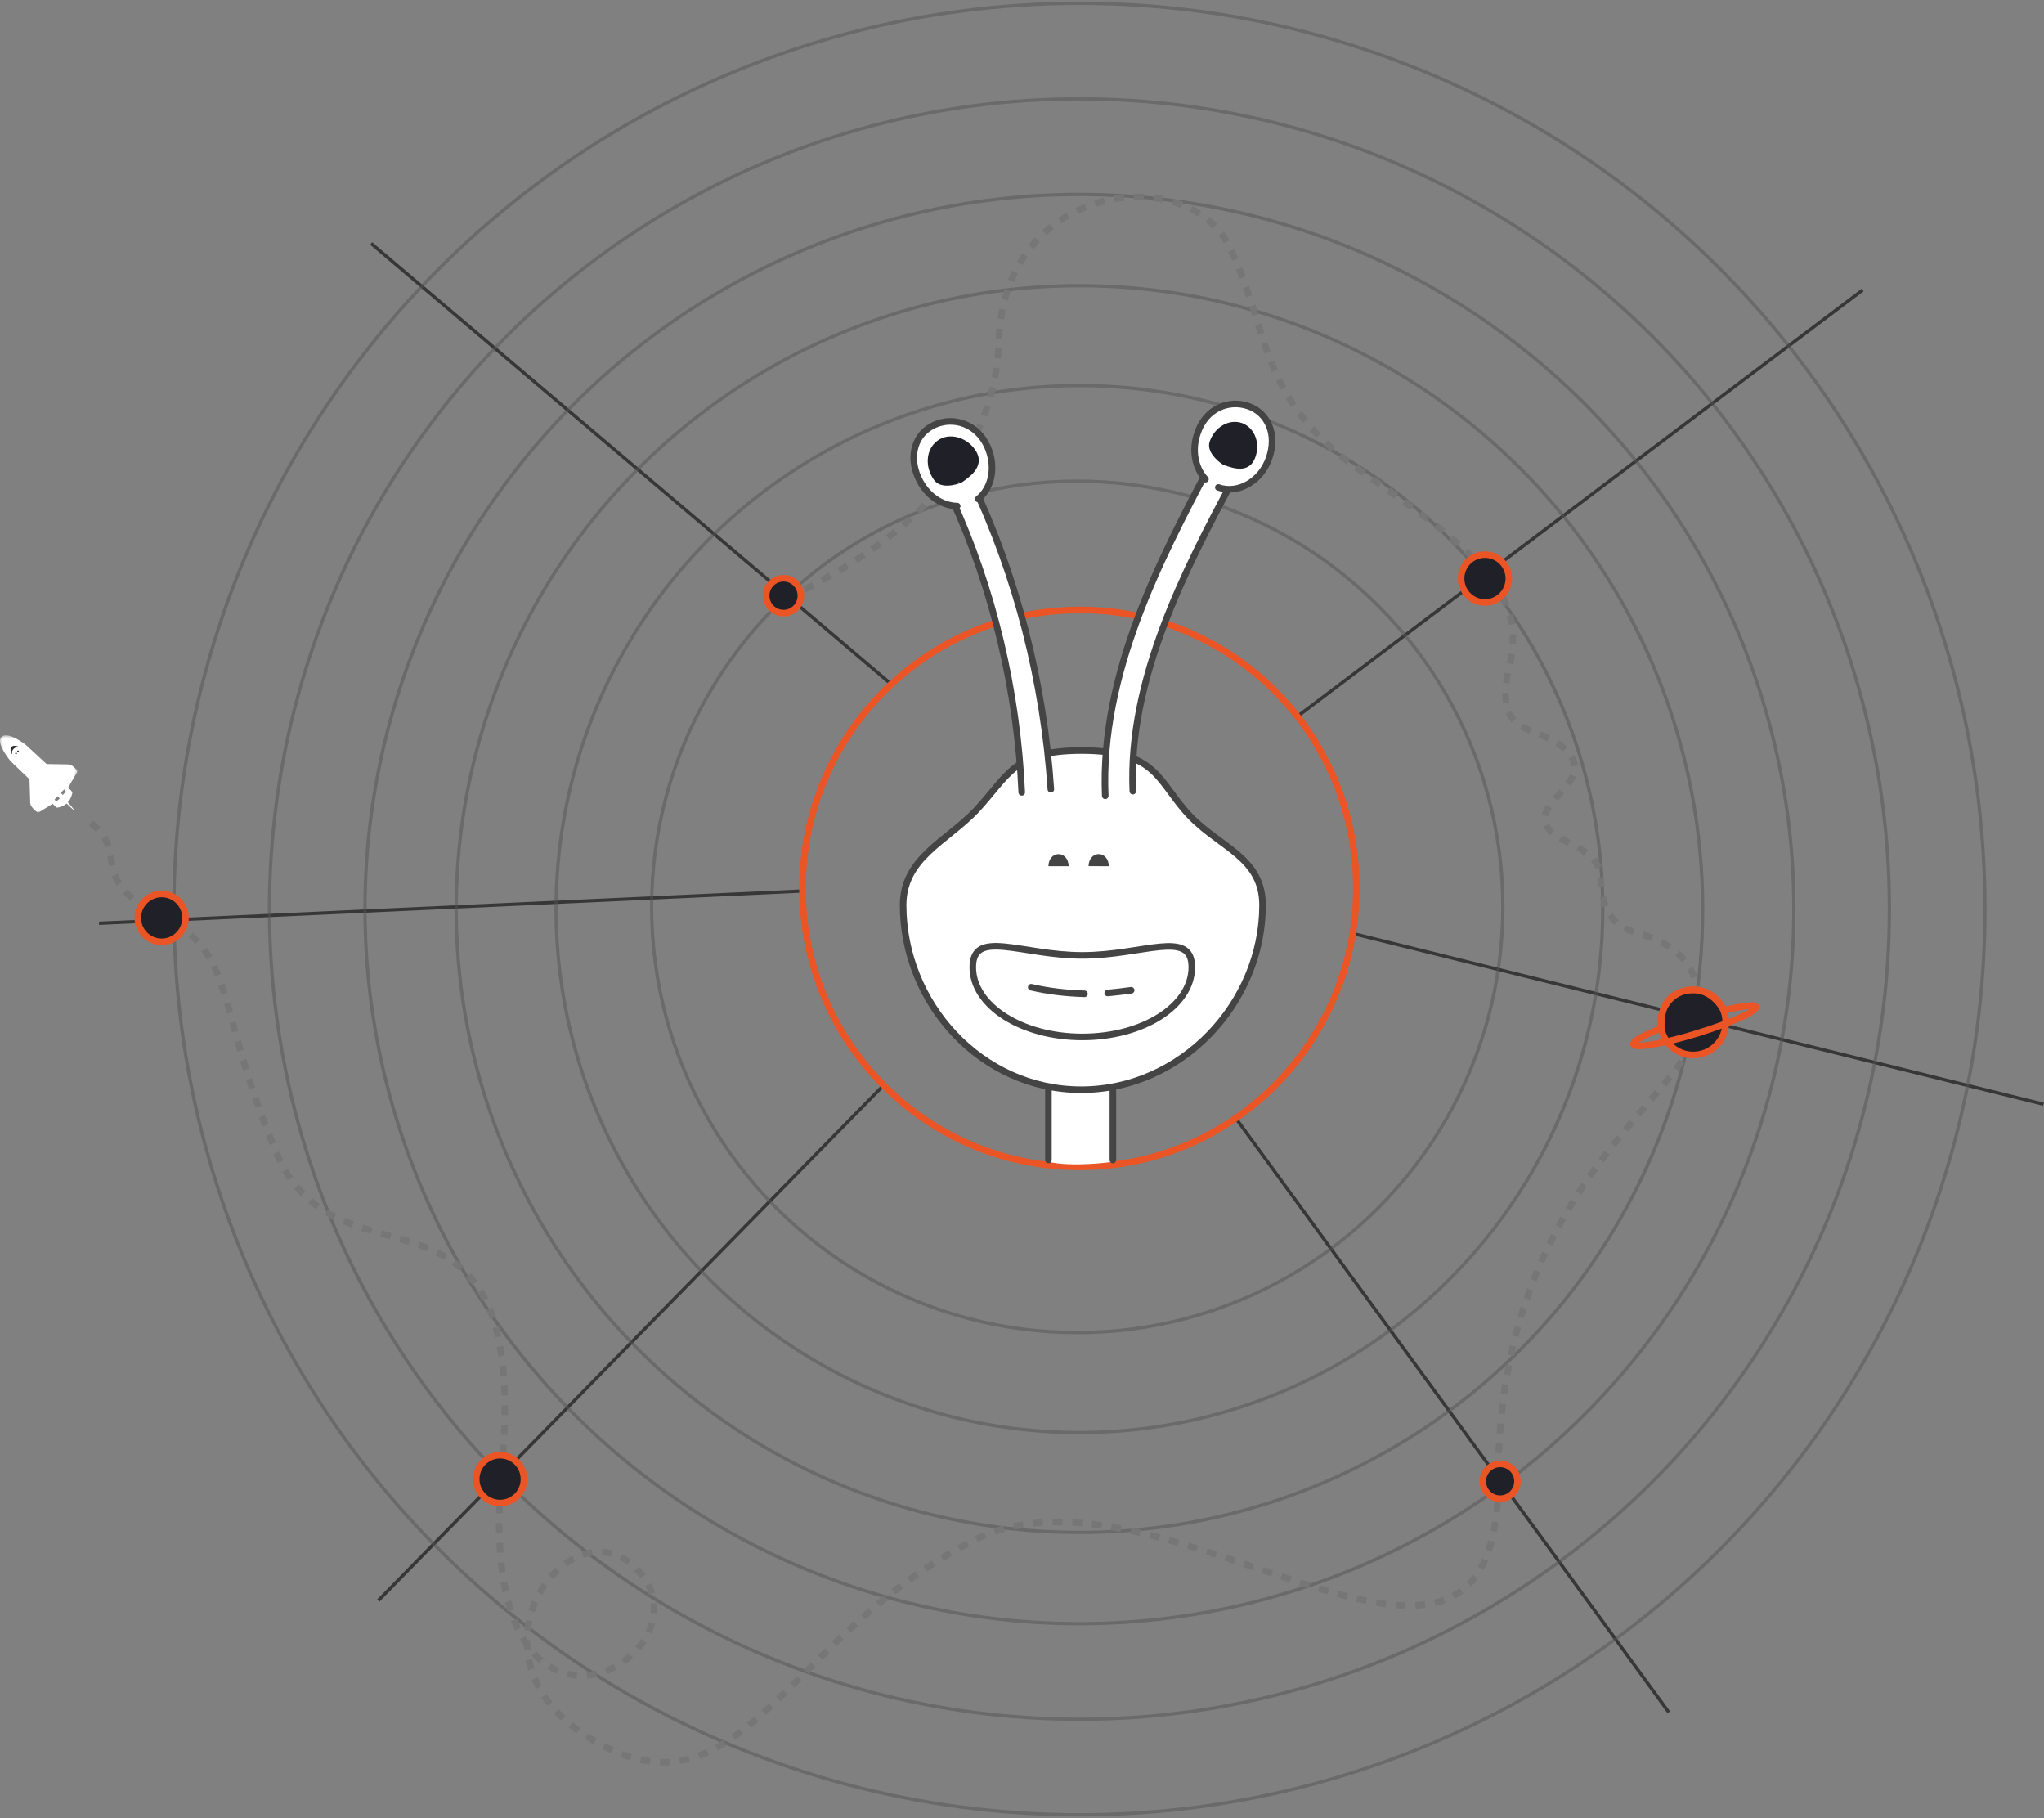 <svg width="623" height="554" viewBox="0 0 623 554" xmlns="http://www.w3.org/2000/svg" xmlns:xlink="http://www.w3.org/1999/xlink"><rect x="0" y="0" width="623" height="554" fill="#808080" stroke="none"/><title>Orbits</title><defs><path id="a" d="M23.484.203H0V23.75h23.484z"/></defs><g fill="none" fill-rule="evenodd"><path d="M270.5 207.5l-157-133m131 197l-213.838 9.813M269.5 330.5L115.664 487.338M396.5 217.5L567.34 88.66M412.5 284.5l209.84 51.842M376.5 340.5l131.84 180.84" stroke="#373737" stroke-linecap="square"/><g transform="translate(53 1)" stroke="#525252" opacity=".494"><circle cx="275.338" cy="275.338" r="129.727"/><circle cx="276" cy="276" r="159.511"/><circle cx="276" cy="276" r="189.957"/><circle cx="276" cy="276" r="217.755"/><circle cx="276" cy="276" r="246.878"/><circle cx="276" cy="276" r="276"/></g><path d="M239.816 182.31c42.114-20.04 63.663-46.194 64.648-78.46 1.478-48.4 57.172-54.588 70.006-29.073 12.834 25.515 8.378 46.224 40.074 68.58 31.695 22.354 51.333 35.656 45.61 59.18-5.726 23.522 9.08 17.52 17.4 26.282 8.323 8.76-7.6 14.07-6.652 21.26.948 7.19 16.396 6.93 16.908 17.1.512 10.16 3.68 14.81 10.01 16.72 6.33 1.91 22.71 5.84 19.847 28.27-2.863 22.43-61.035 48.95-61.035 138.79 0 48.8-29.976 41.5-66.603 29.23-30.8-10.31-66.3-24.14-92.64-11.08-57.67 28.59-71.28 87.35-116.18 61.41-44.9-25.94-5.26-76.39 14.65-50.37 19.9 26.02-51.96 65.79-42.93-32.498 9.02-98.29-49.61-50.185-68.93-96.91-19.31-46.723-11.6-60.168-35-71.678-23.41-11.51-8.5-19.777-22.44-29.005" stroke="#767676" stroke-width="2" stroke-dasharray="3"/><g transform="translate(42 169)" stroke="#EB5424" stroke-width="2"><ellipse fill="#1F2028" cx="196.814" cy="12.514" rx="5.29" ry="5.303"/><ellipse fill="#1F2028" cx="415.235" cy="282.372" rx="5.29" ry="5.303"/><ellipse fill="#1F2028" cx="410.607" cy="7.291" rx="7.273" ry="7.291"/><ellipse fill="#1F2028" cx="7.273" cy="110.695" rx="7.273" ry="7.291"/><ellipse fill="#1F2028" cx="474.082" cy="142.511" rx="9.918" ry="9.943"/><path d="M475.23 145.893c10.3-3.15 18.32-6.772 17.917-8.092-.26-.84-4.394-.16-9.69.99-.247.06-3.794-8.07-12.5-5.7-8.066 2.19-6.227 11.13-6.712 11.32-5.278 2.07-8.66 3.94-8.394 4.81.41 1.32 9.08-.16 19.38-3.31z"/><ellipse fill="#1F2028" cx="110.421" cy="281.709" rx="7.273" ry="7.291"/></g><path d="M329.078 185.845c29.635 0 55.608 15.314 70.676 38.495 1.25 1.84 2.33 3.766 3.413 5.774 6.576 12.05 10.24 25.86 10.24 40.587 0 17.16-5.08 33.06-13.736 46.37-15.06 23.18-41.12 38.5-70.67 38.5-46.61 0-84.41-37.99-84.41-84.85s37.88-84.85 84.5-84.85z" stroke="#EB5424" stroke-width="2" stroke-linecap="round" stroke-linejoin="round"/><path d="M319.72 329.783s9.574 2.594 19.73.418l-.582 23.86s-11.655 1.68-19.147 0v-24.27z" fill="#FFF" fill-rule="nonzero"/><path d="M384.82 275.806c0 29.876-24.725 56.236-55.276 56.236-30.55 0-54.277-26.36-54.277-56.236 0-14.394 13.153-19.33 22.31-28.955 9.823-10.54 11.322-18.15 32.05-18.15 23.56 0 23.143 9.63 33.215 20.09 9.24 9.54 21.977 12.64 21.977 27.03z" stroke="#444" stroke-width="2" fill="#FFF" fill-rule="nonzero" stroke-linecap="round" stroke-linejoin="round"/><path d="M340.223 246.35c-2.33-.124-4.04-2.246-4.077-4.925-.634-35.248 16.01-68.185 29.377-94.65 1.21-2.49 4.054-3.28 6.112-1.903 2.14 1.376 2.835 4.485 1.626 6.975-12.84 25.387-28.71 56.915-28.2 89.4.04 2.845-2 5.153-4.42 5.278a.528.528 0 0 0-.41-.174zm-23.346-.92c-2.33.25-4.412-2.094-4.745-5.357-2.83-30.88-10.406-61.676-21.81-89.04-1.166-2.846-.5-6.36 1.332-7.784 1.997-1.51 3.136-.42 4.302 2.42 12.07 28.79 21.42 61.17 24.334 93.64.416 3.18-1.082 5.94-3.413 6.11z" fill="#FFF" fill-rule="nonzero"/><path d="M331.792 263.923c0-2.092 1.332-3.682 3.08-3.682s3.08 1.59 3.08 3.69m-18.398 0c0-2.09 1.332-3.68 3.08-3.68 1.75 0 3.08 1.59 3.08 3.69" fill="#444" fill-rule="nonzero"/><path d="M375.746 146.346c-14.32 26.946-31.967 60.504-30.47 94.73m-8.406 1.424c-1.582-37.24 16.9-72.22 31.716-100.422m-72.52 4.435c13.818 28.955 22.06 61.425 24.224 93.978m-8.87.95c-1.37-31.07-8.74-62.09-21.413-89.68" stroke="#444" stroke-width="2" stroke-linecap="round" stroke-linejoin="round"/><path d="M367.42 146.01c-3.162-3.346-4.328-8.953-2.33-14.31 2.497-7.196 9.407-10.04 15.4-7.95 5.994 2.093 8.825 8.62 6.327 15.817-2.497 7.197-9.573 11.047-15.483 8.954" stroke="#444" stroke-width="2" fill="#FFF" fill-rule="nonzero" stroke-linecap="round" stroke-linejoin="round"/><path d="M369.67 134.797c1.414-3.933 5.243-6.11 8.573-4.937 3.33 1.255 4.828 5.356 3.413 9.205-1.415 3.933-5.078 2.845-8.325 1.674 0 .08-4.74-3.02-3.66-5.95z" stroke="#1F2028" stroke-width="2" fill="#1F2028" fill-rule="nonzero" stroke-linecap="round" stroke-linejoin="round"/><path d="M291.75 154.212c-4.745-.084-9.407-3.264-11.82-8.536-3.164-6.862-.917-13.64 4.91-16.235 5.828-2.59 12.904-.33 16.067 6.53 2.747 6.03 1.5 12.64-2.747 16.07" stroke="#444" stroke-width="2" fill="#FFF" fill-rule="nonzero" stroke-linecap="round" stroke-linejoin="round"/><path d="M285.507 145.676c-2.58-3.598-2.248-8.285.75-10.544 2.996-2.26 7.657-1.088 10.155 2.51 2.497 3.6-.5 6.193-3.58 8.37.167.083-5.41 2.342-7.325-.336z" stroke="#1F2028" stroke-width="2" fill="#1F2028" fill-rule="nonzero" stroke-linecap="round" stroke-linejoin="round"/><g stroke="#444" stroke-width="2" stroke-linecap="round" stroke-linejoin="round"><path d="M363.26 294.72c0 11.8-14.902 21.255-33.383 21.255-18.48 0-33.382-9.54-33.382-21.256 0-11.8 14.9-3.6 33.382-3.6 18.48 0 33.382-8.12 33.382 3.6z" fill="#FFF" fill-rule="nonzero"/><path d="M337.62 302.585c2.496-.25 4.827-.502 7.158-.836m-30.468-.93c5.328 1.25 10.74 1.84 16.233 2.01"/></g><path d="M319.554 353.466v-21.424m19.646 0v21.424" stroke="#444" stroke-width="2" stroke-linecap="round" stroke-linejoin="round"/><path d="M17.685 244.774c.336-.08.91-.258 1.438-.607l-2.947-3.045a9.73 9.73 0 0 1-.865.68c.01.26.09.685.46 1.054l1.92 1.918zm2.984-.553c0 .16-.06.32-.19.45-1.16 1.17-2.86 1.4-2.93 1.41-.2.03-.39-.04-.53-.18l-2.16-2.15c-1.05-1.04-.8-2.35-.79-2.41a.6.6 0 0 1 .28-.4c.74-.46 1.36-1.1 1.37-1.11.12-.12.28-.19.45-.19.17 0 .33.07.45.19l3.85 3.98c.11.12.17.28.17.44z" fill="#FFF"/><path d="M20.67 244.22a.626.626 0 0 1-1.075.435l-3.42-3.533c-.29.255-.69.58-1.135.858a.626.626 0 0 1-.862-.198.621.621 0 0 1 .2-.86 8.372 8.372 0 0 0 1.368-1.112.628.628 0 0 1 .9 0l3.848 3.976a.626.626 0 0 1 .176.435" fill="#FFF"/><path d="M20.073 243.204a4.663 4.663 0 0 0 .645-1.42l-1.867-1.97c-.35-.38-.78-.47-1.04-.484-.24.33-.49.623-.7.846l2.97 3.028zm1.953-1.608a.577.577 0 0 1-.008.1c-.01.07-.293 1.754-1.487 2.884a.617.617 0 0 1-.87-.016l-3.87-3.953a.608.608 0 0 1-.17-.45c.01-.17.08-.33.2-.44.01 0 .67-.61 1.15-1.34.1-.14.25-.24.42-.27.06-.01 1.38-.22 2.39.85l2.1 2.21c.11.12.17.27.17.43z" fill="#FFF"/><path d="M19.57 243.272c1.727 1.836 3.04 3.41 2.93 3.512-.11.103-1.6-1.302-3.33-3.137-1.726-1.837-3.038-3.41-2.93-3.513.11-.103 1.6 1.302 3.33 3.138" fill="#FFF"/><path d="M19.54 243.297a.609.609 0 0 1-.044.232c-.5 1.24-2.104 1.87-2.286 1.94a.63.63 0 0 1-.438-1.18c.35-.13 1.313-.61 1.563-1.24a.624.624 0 0 1 .812-.35c.245.09.393.33.393.58" fill="#FFF"/><path d="M21.387 241.04c0 .09-.018.178-.058.264-.81 1.72-1.78 2.127-1.89 2.168a.63.63 0 0 1-.81-.366.62.62 0 0 1 .35-.8c.03-.017.64-.323 1.2-1.53a.623.623 0 0 1 1.19.264" fill="#FFF"/><path d="M20.05 243.916a.62.62 0 0 1-.156.415c-.946 1.07-2.42 1.41-2.483 1.43a.611.611 0 0 1-.74-.47c-.07-.33.14-.67.47-.74.03 0 1.16-.28 1.83-1.03a.624.624 0 1 1 1.09.42" fill="#FFF"/><path d="M21.744 241.298a.617.617 0 0 1-.02.158c-.41 1.575-1.546 2.465-1.594 2.503a.62.62 0 0 1-.876-.12.63.63 0 0 1 .11-.88c.024-.02.854-.69 1.15-1.83.088-.34.43-.54.763-.45.28.07.467.32.467.6m-1.726-1.24l2.9-5.03s-.72-.88-1.437-1.29c-.44-.26-1.12-.21-1.12-.21l-6.41-.115-6.31-5.84S2.41 223.46.87 225c-1.28 1.284 2.87 6.56 2.87 6.56l5.85 5.596.22 6.93s-.05.68.21 1.13c.41.72 1.6 1.69 1.6 1.69l4.558-2.818" fill="#FFF"/><g transform="rotate(-90 123.676 123.883)"><mask id="b" fill="#fff"><use xlink:href="#a"/></mask><path d="M12.518 23.75a.615.615 0 0 1-.313-.084l-5.023-2.9a.624.624 0 0 1-.23-.853.63.63 0 0 1 .855-.23l4.63 2.675c.278-.263.63-.64.825-.98.12-.207.135-.612.124-.776l.11-6.462a.634.634 0 0 1 .167-.413l5.84-6.316c1.543-1.97 3.33-5.15 2.582-5.9-.453-.45-3.215.95-5.696 2.89l-5.57 5.82c-.12.12-.27.19-.44.2l-6.93.22H3.4c-.16-.01-.565 0-.773.12-.373.22-.884.74-1.227 1.12l2.575 4.17a.625.625 0 0 1-1.063.66l-2.82-4.56a.616.616 0 0 1 .05-.72c.107-.13 1.067-1.29 1.864-1.743.544-.31 1.262-.292 1.446-.283l6.648-.21 5.42-5.67c.02-.02.04-.04.064-.06C17.3 2.084 21.458-.893 22.97.624c1.836 1.84-1.774 6.653-2.517 7.6l-5.71 6.18-.108 6.17c.005.032.052.832-.287 1.426-.463.81-1.395 1.57-1.434 1.61a.644.644 0 0 1-.396.14" fill="#FFF" mask="url(#b)"/></g><path d="M3.524 229.752l.205-.205s-.31-.615.41-1.334c.71-.718 1.23-.41 1.23-.41l.2-.308s-1.39-.565-2.05.103c-.67.667 0 2.154 0 2.154m1.33-.405c.14-.027.27.063.3.202.02.13-.07.27-.21.3-.14.02-.28-.07-.3-.21-.03-.14.06-.28.2-.3m.61-.62c.14-.03.27.06.3.2.03.14-.07.27-.2.3a.254.254 0 0 1-.3-.2c-.03-.14.06-.28.2-.3" fill="#2C2C2C"/></g></svg>
